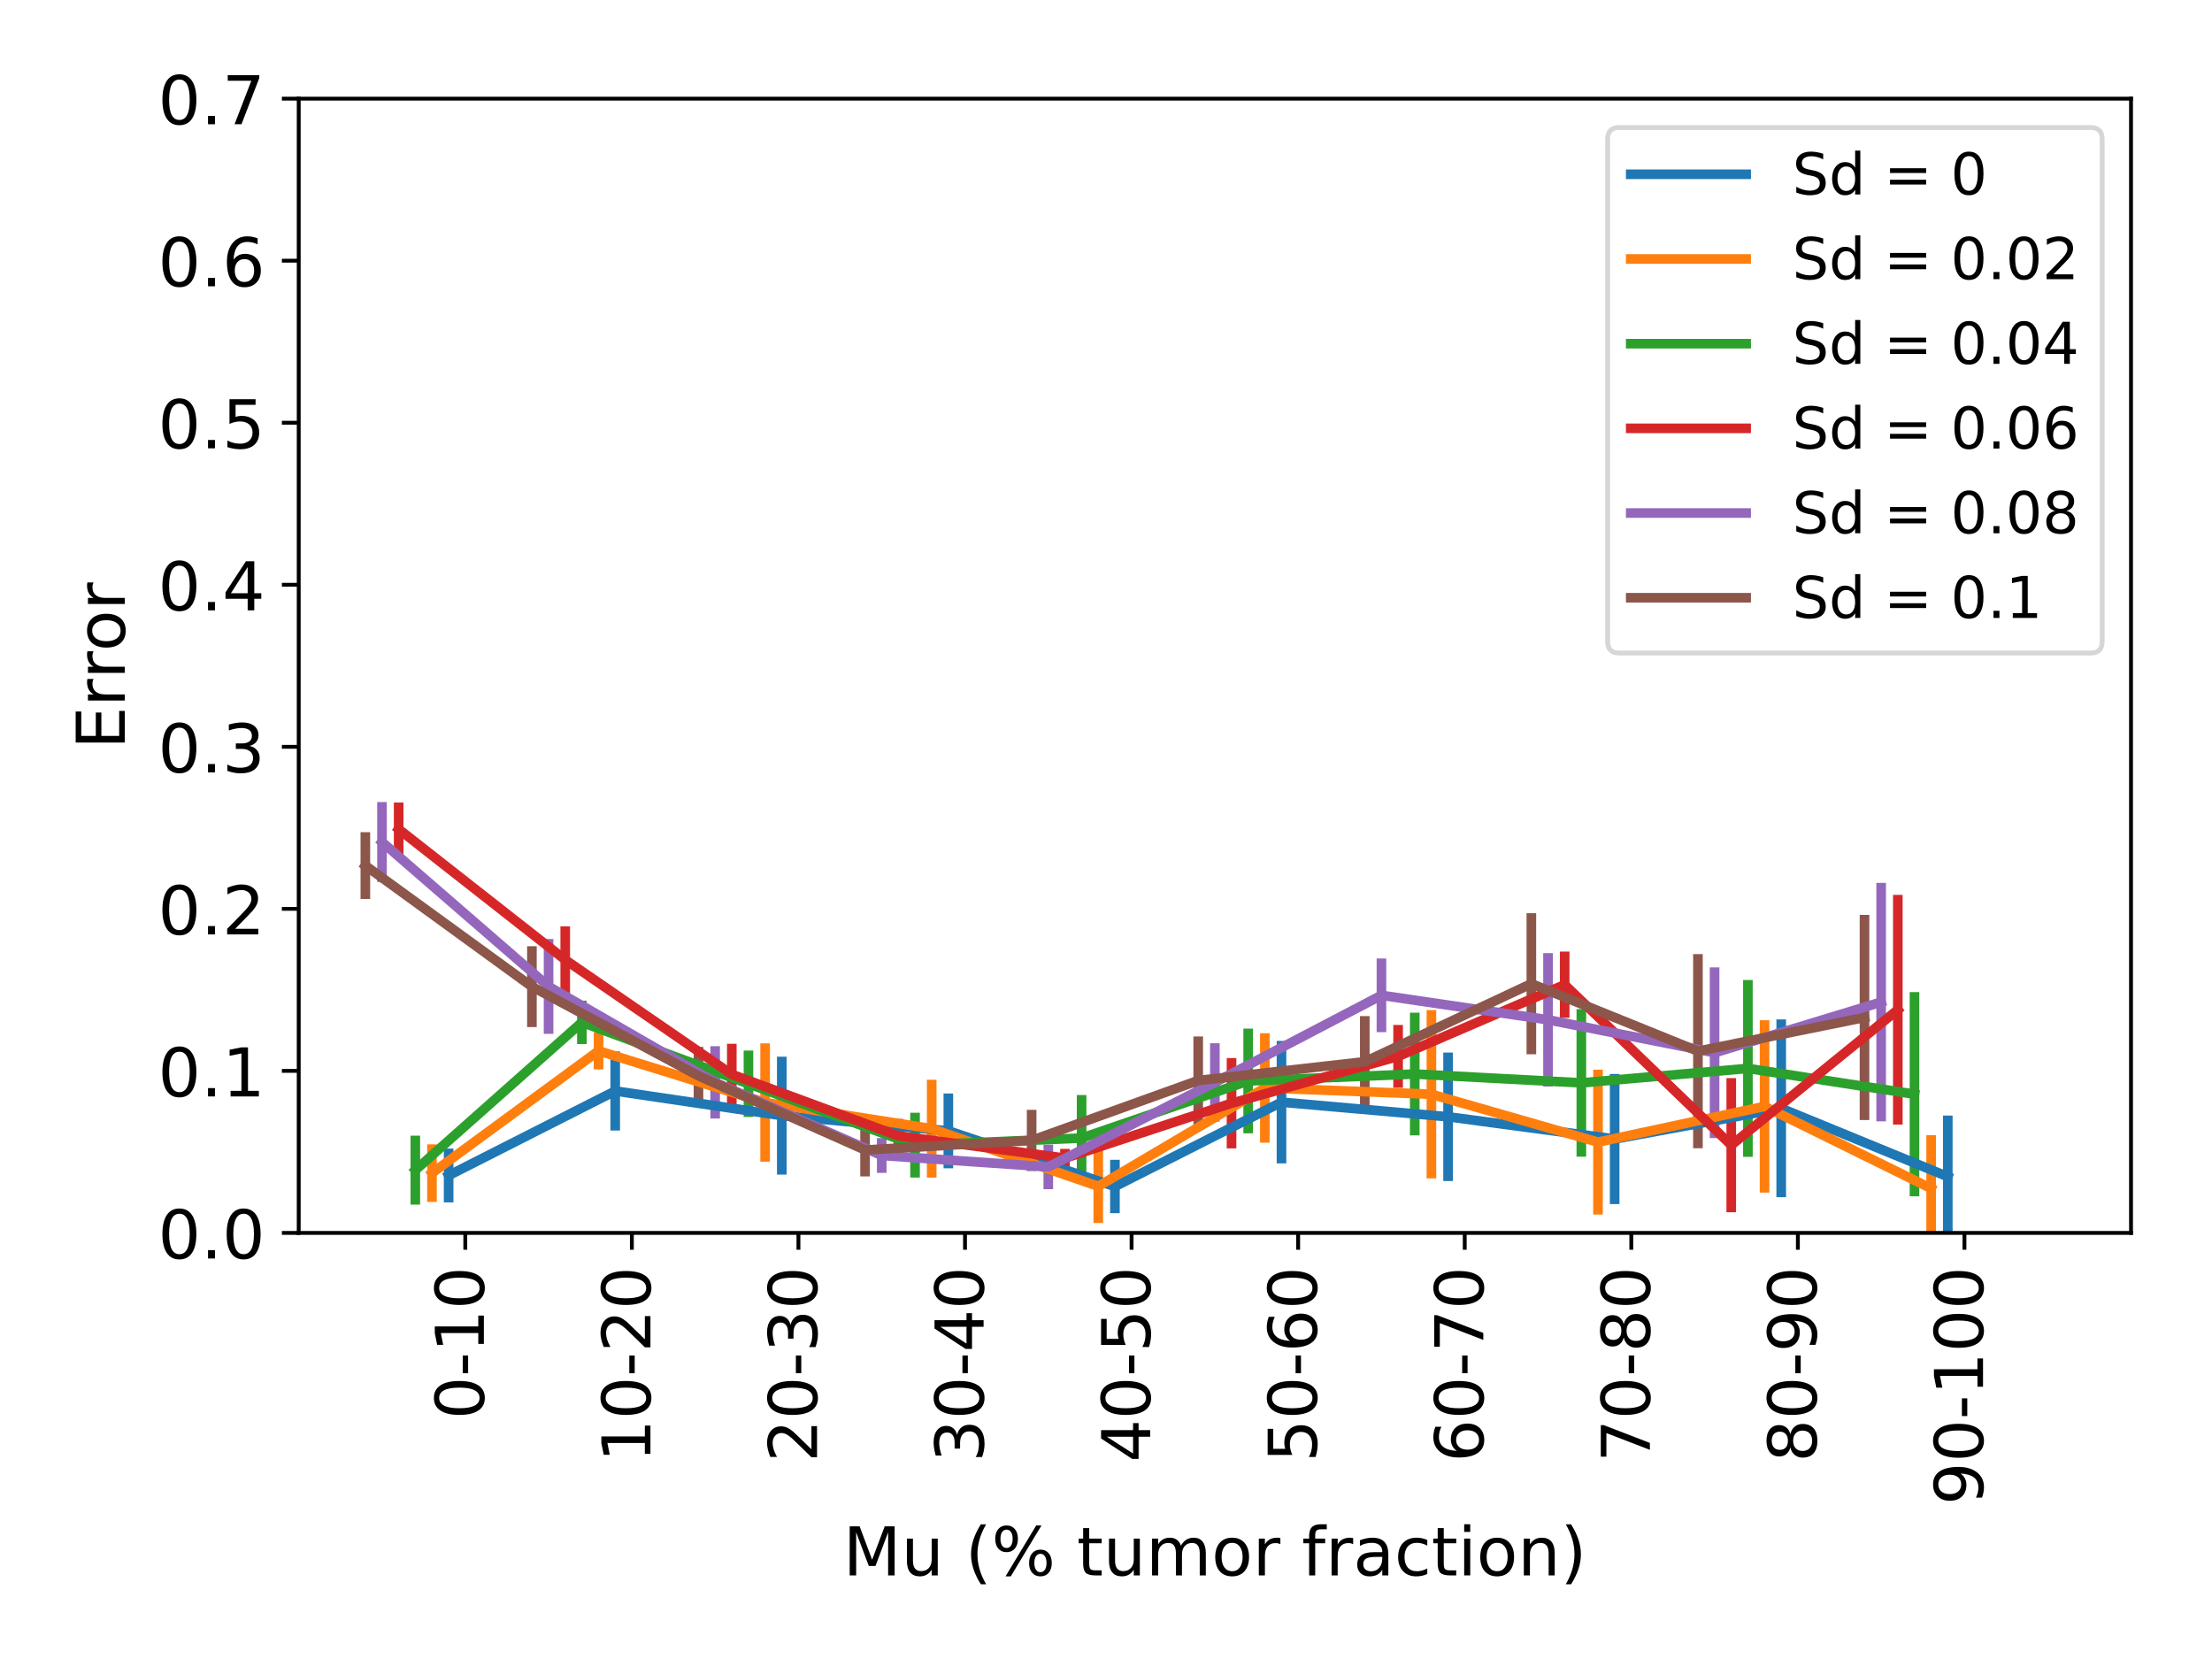 <?xml version="1.0" encoding="utf-8" standalone="no"?>
<!DOCTYPE svg PUBLIC "-//W3C//DTD SVG 1.1//EN"
  "http://www.w3.org/Graphics/SVG/1.1/DTD/svg11.dtd">
<!-- Created with matplotlib (http://matplotlib.org/) -->
<svg height="345pt" version="1.1" viewBox="0 0 460 345" width="460pt" xmlns="http://www.w3.org/2000/svg" xmlns:xlink="http://www.w3.org/1999/xlink">
 <defs>
  <style type="text/css">
*{stroke-linecap:butt;stroke-linejoin:round;}
  </style>
 </defs>
 <g id="figure_1">
  <g id="patch_1">
   <path d="M 0 345.6 
L 460.8 345.6 
L 460.8 0 
L 0 0 
z
" style="fill:#ffffff;"/>
  </g>
  <g id="axes_1">
   <g id="patch_2">
    <path d="M 62.12 256.39 
L 443.16 256.39 
L 443.16 20.52 
L 62.12 20.52 
z
" style="fill:#ffffff;"/>
   </g>
   <g id="matplotlib.axis_1">
    <g id="xtick_1">
     <g id="line2d_1">
      <defs>
       <path d="M 0 0 
L 0 3.5 
" id="m9b9c07e166" style="stroke:#000000;stroke-width:0.8;"/>
      </defs>
      <g>
       <use style="stroke:#000000;stroke-width:0.8;" x="96.76" xlink:href="#m9b9c07e166" y="256.39"/>
      </g>
     </g>
     <g id="text_1">
      <!-- 0-10 -->
      <defs>
       <path d="M 31.781 66.406 
Q 24.172 66.406 20.328 58.906 
Q 16.5 51.422 16.5 36.375 
Q 16.5 21.391 20.328 13.891 
Q 24.172 6.391 31.781 6.391 
Q 39.453 6.391 43.281 13.891 
Q 47.125 21.391 47.125 36.375 
Q 47.125 51.422 43.281 58.906 
Q 39.453 66.406 31.781 66.406 
z
M 31.781 74.219 
Q 44.047 74.219 50.516 64.516 
Q 56.984 54.828 56.984 36.375 
Q 56.984 17.969 50.516 8.266 
Q 44.047 -1.422 31.781 -1.422 
Q 19.531 -1.422 13.062 8.266 
Q 6.594 17.969 6.594 36.375 
Q 6.594 54.828 13.062 64.516 
Q 19.531 74.219 31.781 74.219 
z
" id="DejaVuSans-30"/>
       <path d="M 4.891 31.391 
L 31.203 31.391 
L 31.203 23.391 
L 4.891 23.391 
z
" id="DejaVuSans-2d"/>
       <path d="M 12.406 8.297 
L 28.516 8.297 
L 28.516 63.922 
L 10.984 60.406 
L 10.984 69.391 
L 28.422 72.906 
L 38.281 72.906 
L 38.281 8.297 
L 54.391 8.297 
L 54.391 0 
L 12.406 0 
z
" id="DejaVuSans-31"/>
      </defs>
      <g transform="translate(100.623 295.163)rotate(-90)scale(0.14 -0.14)">
       <use xlink:href="#DejaVuSans-30"/>
       <use x="63.623" xlink:href="#DejaVuSans-2d"/>
       <use x="99.707" xlink:href="#DejaVuSans-31"/>
       <use x="163.33" xlink:href="#DejaVuSans-30"/>
      </g>
     </g>
    </g>
    <g id="xtick_2">
     <g id="line2d_2">
      <g>
       <use style="stroke:#000000;stroke-width:0.8;" x="131.4" xlink:href="#m9b9c07e166" y="256.39"/>
      </g>
     </g>
     <g id="text_2">
      <!-- 10-20 -->
      <defs>
       <path d="M 19.188 8.297 
L 53.609 8.297 
L 53.609 0 
L 7.328 0 
L 7.328 8.297 
Q 12.938 14.109 22.625 23.891 
Q 32.328 33.688 34.812 36.531 
Q 39.547 41.844 41.422 45.531 
Q 43.312 49.219 43.312 52.781 
Q 43.312 58.594 39.234 62.25 
Q 35.156 65.922 28.609 65.922 
Q 23.969 65.922 18.812 64.312 
Q 13.672 62.703 7.812 59.422 
L 7.812 69.391 
Q 13.766 71.781 18.938 73 
Q 24.125 74.219 28.422 74.219 
Q 39.75 74.219 46.484 68.547 
Q 53.219 62.891 53.219 53.422 
Q 53.219 48.922 51.531 44.891 
Q 49.859 40.875 45.406 35.406 
Q 44.188 33.984 37.641 27.219 
Q 31.109 20.453 19.188 8.297 
z
" id="DejaVuSans-32"/>
      </defs>
      <g transform="translate(135.263 304.071)rotate(-90)scale(0.14 -0.14)">
       <use xlink:href="#DejaVuSans-31"/>
       <use x="63.623" xlink:href="#DejaVuSans-30"/>
       <use x="127.246" xlink:href="#DejaVuSans-2d"/>
       <use x="163.33" xlink:href="#DejaVuSans-32"/>
       <use x="226.953" xlink:href="#DejaVuSans-30"/>
      </g>
     </g>
    </g>
    <g id="xtick_3">
     <g id="line2d_3">
      <g>
       <use style="stroke:#000000;stroke-width:0.8;" x="166.04" xlink:href="#m9b9c07e166" y="256.39"/>
      </g>
     </g>
     <g id="text_3">
      <!-- 20-30 -->
      <defs>
       <path d="M 40.578 39.312 
Q 47.656 37.797 51.625 33 
Q 55.609 28.219 55.609 21.188 
Q 55.609 10.406 48.188 4.484 
Q 40.766 -1.422 27.094 -1.422 
Q 22.516 -1.422 17.656 -0.516 
Q 12.797 0.391 7.625 2.203 
L 7.625 11.719 
Q 11.719 9.328 16.594 8.109 
Q 21.484 6.891 26.812 6.891 
Q 36.078 6.891 40.938 10.547 
Q 45.797 14.203 45.797 21.188 
Q 45.797 27.641 41.281 31.266 
Q 36.766 34.906 28.719 34.906 
L 20.219 34.906 
L 20.219 43.016 
L 29.109 43.016 
Q 36.375 43.016 40.234 45.922 
Q 44.094 48.828 44.094 54.297 
Q 44.094 59.906 40.109 62.906 
Q 36.141 65.922 28.719 65.922 
Q 24.656 65.922 20.016 65.031 
Q 15.375 64.156 9.812 62.312 
L 9.812 71.094 
Q 15.438 72.656 20.344 73.438 
Q 25.25 74.219 29.594 74.219 
Q 40.828 74.219 47.359 69.109 
Q 53.906 64.016 53.906 55.328 
Q 53.906 49.266 50.438 45.094 
Q 46.969 40.922 40.578 39.312 
z
" id="DejaVuSans-33"/>
      </defs>
      <g transform="translate(169.903 304.071)rotate(-90)scale(0.14 -0.14)">
       <use xlink:href="#DejaVuSans-32"/>
       <use x="63.623" xlink:href="#DejaVuSans-30"/>
       <use x="127.246" xlink:href="#DejaVuSans-2d"/>
       <use x="163.33" xlink:href="#DejaVuSans-33"/>
       <use x="226.953" xlink:href="#DejaVuSans-30"/>
      </g>
     </g>
    </g>
    <g id="xtick_4">
     <g id="line2d_4">
      <g>
       <use style="stroke:#000000;stroke-width:0.8;" x="200.68" xlink:href="#m9b9c07e166" y="256.39"/>
      </g>
     </g>
     <g id="text_4">
      <!-- 30-40 -->
      <defs>
       <path d="M 37.797 64.312 
L 12.891 25.391 
L 37.797 25.391 
z
M 35.203 72.906 
L 47.609 72.906 
L 47.609 25.391 
L 58.016 25.391 
L 58.016 17.188 
L 47.609 17.188 
L 47.609 0 
L 37.797 0 
L 37.797 17.188 
L 4.891 17.188 
L 4.891 26.703 
z
" id="DejaVuSans-34"/>
      </defs>
      <g transform="translate(204.543 304.071)rotate(-90)scale(0.14 -0.14)">
       <use xlink:href="#DejaVuSans-33"/>
       <use x="63.623" xlink:href="#DejaVuSans-30"/>
       <use x="127.246" xlink:href="#DejaVuSans-2d"/>
       <use x="163.33" xlink:href="#DejaVuSans-34"/>
       <use x="226.953" xlink:href="#DejaVuSans-30"/>
      </g>
     </g>
    </g>
    <g id="xtick_5">
     <g id="line2d_5">
      <g>
       <use style="stroke:#000000;stroke-width:0.8;" x="235.32" xlink:href="#m9b9c07e166" y="256.39"/>
      </g>
     </g>
     <g id="text_5">
      <!-- 40-50 -->
      <defs>
       <path d="M 10.797 72.906 
L 49.516 72.906 
L 49.516 64.594 
L 19.828 64.594 
L 19.828 46.734 
Q 21.969 47.469 24.109 47.828 
Q 26.266 48.188 28.422 48.188 
Q 40.625 48.188 47.75 41.5 
Q 54.891 34.812 54.891 23.391 
Q 54.891 11.625 47.562 5.094 
Q 40.234 -1.422 26.906 -1.422 
Q 22.312 -1.422 17.547 -0.641 
Q 12.797 0.141 7.719 1.703 
L 7.719 11.625 
Q 12.109 9.234 16.797 8.062 
Q 21.484 6.891 26.703 6.891 
Q 35.156 6.891 40.078 11.328 
Q 45.016 15.766 45.016 23.391 
Q 45.016 31 40.078 35.438 
Q 35.156 39.891 26.703 39.891 
Q 22.75 39.891 18.812 39.016 
Q 14.891 38.141 10.797 36.281 
z
" id="DejaVuSans-35"/>
      </defs>
      <g transform="translate(239.183 304.071)rotate(-90)scale(0.14 -0.14)">
       <use xlink:href="#DejaVuSans-34"/>
       <use x="63.623" xlink:href="#DejaVuSans-30"/>
       <use x="127.246" xlink:href="#DejaVuSans-2d"/>
       <use x="163.33" xlink:href="#DejaVuSans-35"/>
       <use x="226.953" xlink:href="#DejaVuSans-30"/>
      </g>
     </g>
    </g>
    <g id="xtick_6">
     <g id="line2d_6">
      <g>
       <use style="stroke:#000000;stroke-width:0.8;" x="269.96" xlink:href="#m9b9c07e166" y="256.39"/>
      </g>
     </g>
     <g id="text_6">
      <!-- 50-60 -->
      <defs>
       <path d="M 33.016 40.375 
Q 26.375 40.375 22.484 35.828 
Q 18.609 31.297 18.609 23.391 
Q 18.609 15.531 22.484 10.953 
Q 26.375 6.391 33.016 6.391 
Q 39.656 6.391 43.531 10.953 
Q 47.406 15.531 47.406 23.391 
Q 47.406 31.297 43.531 35.828 
Q 39.656 40.375 33.016 40.375 
z
M 52.594 71.297 
L 52.594 62.312 
Q 48.875 64.062 45.094 64.984 
Q 41.312 65.922 37.594 65.922 
Q 27.828 65.922 22.672 59.328 
Q 17.531 52.734 16.797 39.406 
Q 19.672 43.656 24.016 45.922 
Q 28.375 48.188 33.594 48.188 
Q 44.578 48.188 50.953 41.516 
Q 57.328 34.859 57.328 23.391 
Q 57.328 12.156 50.688 5.359 
Q 44.047 -1.422 33.016 -1.422 
Q 20.359 -1.422 13.672 8.266 
Q 6.984 17.969 6.984 36.375 
Q 6.984 53.656 15.188 63.938 
Q 23.391 74.219 37.203 74.219 
Q 40.922 74.219 44.703 73.484 
Q 48.484 72.75 52.594 71.297 
z
" id="DejaVuSans-36"/>
      </defs>
      <g transform="translate(273.823 304.071)rotate(-90)scale(0.14 -0.14)">
       <use xlink:href="#DejaVuSans-35"/>
       <use x="63.623" xlink:href="#DejaVuSans-30"/>
       <use x="127.246" xlink:href="#DejaVuSans-2d"/>
       <use x="163.33" xlink:href="#DejaVuSans-36"/>
       <use x="226.953" xlink:href="#DejaVuSans-30"/>
      </g>
     </g>
    </g>
    <g id="xtick_7">
     <g id="line2d_7">
      <g>
       <use style="stroke:#000000;stroke-width:0.8;" x="304.6" xlink:href="#m9b9c07e166" y="256.39"/>
      </g>
     </g>
     <g id="text_7">
      <!-- 60-70 -->
      <defs>
       <path d="M 8.203 72.906 
L 55.078 72.906 
L 55.078 68.703 
L 28.609 0 
L 18.312 0 
L 43.219 64.594 
L 8.203 64.594 
z
" id="DejaVuSans-37"/>
      </defs>
      <g transform="translate(308.463 304.071)rotate(-90)scale(0.14 -0.14)">
       <use xlink:href="#DejaVuSans-36"/>
       <use x="63.623" xlink:href="#DejaVuSans-30"/>
       <use x="127.246" xlink:href="#DejaVuSans-2d"/>
       <use x="163.33" xlink:href="#DejaVuSans-37"/>
       <use x="226.953" xlink:href="#DejaVuSans-30"/>
      </g>
     </g>
    </g>
    <g id="xtick_8">
     <g id="line2d_8">
      <g>
       <use style="stroke:#000000;stroke-width:0.8;" x="339.24" xlink:href="#m9b9c07e166" y="256.39"/>
      </g>
     </g>
     <g id="text_8">
      <!-- 70-80 -->
      <defs>
       <path d="M 31.781 34.625 
Q 24.75 34.625 20.719 30.859 
Q 16.703 27.094 16.703 20.516 
Q 16.703 13.922 20.719 10.156 
Q 24.75 6.391 31.781 6.391 
Q 38.812 6.391 42.859 10.172 
Q 46.922 13.969 46.922 20.516 
Q 46.922 27.094 42.891 30.859 
Q 38.875 34.625 31.781 34.625 
z
M 21.922 38.812 
Q 15.578 40.375 12.031 44.719 
Q 8.5 49.078 8.5 55.328 
Q 8.5 64.062 14.719 69.141 
Q 20.953 74.219 31.781 74.219 
Q 42.672 74.219 48.875 69.141 
Q 55.078 64.062 55.078 55.328 
Q 55.078 49.078 51.531 44.719 
Q 48 40.375 41.703 38.812 
Q 48.828 37.156 52.797 32.312 
Q 56.781 27.484 56.781 20.516 
Q 56.781 9.906 50.312 4.234 
Q 43.844 -1.422 31.781 -1.422 
Q 19.734 -1.422 13.25 4.234 
Q 6.781 9.906 6.781 20.516 
Q 6.781 27.484 10.781 32.312 
Q 14.797 37.156 21.922 38.812 
z
M 18.312 54.391 
Q 18.312 48.734 21.844 45.562 
Q 25.391 42.391 31.781 42.391 
Q 38.141 42.391 41.719 45.562 
Q 45.312 48.734 45.312 54.391 
Q 45.312 60.062 41.719 63.234 
Q 38.141 66.406 31.781 66.406 
Q 25.391 66.406 21.844 63.234 
Q 18.312 60.062 18.312 54.391 
z
" id="DejaVuSans-38"/>
      </defs>
      <g transform="translate(343.103 304.071)rotate(-90)scale(0.14 -0.14)">
       <use xlink:href="#DejaVuSans-37"/>
       <use x="63.623" xlink:href="#DejaVuSans-30"/>
       <use x="127.246" xlink:href="#DejaVuSans-2d"/>
       <use x="163.33" xlink:href="#DejaVuSans-38"/>
       <use x="226.953" xlink:href="#DejaVuSans-30"/>
      </g>
     </g>
    </g>
    <g id="xtick_9">
     <g id="line2d_9">
      <g>
       <use style="stroke:#000000;stroke-width:0.8;" x="373.88" xlink:href="#m9b9c07e166" y="256.39"/>
      </g>
     </g>
     <g id="text_9">
      <!-- 80-90 -->
      <defs>
       <path d="M 10.984 1.516 
L 10.984 10.5 
Q 14.703 8.734 18.5 7.812 
Q 22.312 6.891 25.984 6.891 
Q 35.75 6.891 40.891 13.453 
Q 46.047 20.016 46.781 33.406 
Q 43.953 29.203 39.594 26.953 
Q 35.25 24.703 29.984 24.703 
Q 19.047 24.703 12.672 31.312 
Q 6.297 37.938 6.297 49.422 
Q 6.297 60.641 12.938 67.422 
Q 19.578 74.219 30.609 74.219 
Q 43.266 74.219 49.922 64.516 
Q 56.594 54.828 56.594 36.375 
Q 56.594 19.141 48.406 8.859 
Q 40.234 -1.422 26.422 -1.422 
Q 22.703 -1.422 18.891 -0.688 
Q 15.094 0.047 10.984 1.516 
z
M 30.609 32.422 
Q 37.25 32.422 41.125 36.953 
Q 45.016 41.5 45.016 49.422 
Q 45.016 57.281 41.125 61.844 
Q 37.25 66.406 30.609 66.406 
Q 23.969 66.406 20.094 61.844 
Q 16.219 57.281 16.219 49.422 
Q 16.219 41.5 20.094 36.953 
Q 23.969 32.422 30.609 32.422 
z
" id="DejaVuSans-39"/>
      </defs>
      <g transform="translate(377.743 304.071)rotate(-90)scale(0.14 -0.14)">
       <use xlink:href="#DejaVuSans-38"/>
       <use x="63.623" xlink:href="#DejaVuSans-30"/>
       <use x="127.246" xlink:href="#DejaVuSans-2d"/>
       <use x="163.33" xlink:href="#DejaVuSans-39"/>
       <use x="226.953" xlink:href="#DejaVuSans-30"/>
      </g>
     </g>
    </g>
    <g id="xtick_10">
     <g id="line2d_10">
      <g>
       <use style="stroke:#000000;stroke-width:0.8;" x="408.52" xlink:href="#m9b9c07e166" y="256.39"/>
      </g>
     </g>
     <g id="text_10">
      <!-- 90-100 -->
      <g transform="translate(412.383 312.978)rotate(-90)scale(0.14 -0.14)">
       <use xlink:href="#DejaVuSans-39"/>
       <use x="63.623" xlink:href="#DejaVuSans-30"/>
       <use x="127.246" xlink:href="#DejaVuSans-2d"/>
       <use x="163.33" xlink:href="#DejaVuSans-31"/>
       <use x="226.953" xlink:href="#DejaVuSans-30"/>
       <use x="290.576" xlink:href="#DejaVuSans-30"/>
      </g>
     </g>
    </g>
    <g id="text_11">
     <!-- Mu (% tumor fraction) -->
     <defs>
      <path d="M 9.812 72.906 
L 24.516 72.906 
L 43.109 23.297 
L 61.812 72.906 
L 76.516 72.906 
L 76.516 0 
L 66.891 0 
L 66.891 64.016 
L 48.094 14.016 
L 38.188 14.016 
L 19.391 64.016 
L 19.391 0 
L 9.812 0 
z
" id="DejaVuSans-4d"/>
      <path d="M 8.5 21.578 
L 8.5 54.688 
L 17.484 54.688 
L 17.484 21.922 
Q 17.484 14.156 20.5 10.266 
Q 23.531 6.391 29.594 6.391 
Q 36.859 6.391 41.078 11.031 
Q 45.312 15.672 45.312 23.688 
L 45.312 54.688 
L 54.297 54.688 
L 54.297 0 
L 45.312 0 
L 45.312 8.406 
Q 42.047 3.422 37.719 1 
Q 33.406 -1.422 27.688 -1.422 
Q 18.266 -1.422 13.375 4.438 
Q 8.5 10.297 8.5 21.578 
z
M 31.109 56 
z
" id="DejaVuSans-75"/>
      <path id="DejaVuSans-20"/>
      <path d="M 31 75.875 
Q 24.469 64.656 21.281 53.656 
Q 18.109 42.672 18.109 31.391 
Q 18.109 20.125 21.312 9.062 
Q 24.516 -2 31 -13.188 
L 23.188 -13.188 
Q 15.875 -1.703 12.234 9.375 
Q 8.594 20.453 8.594 31.391 
Q 8.594 42.281 12.203 53.312 
Q 15.828 64.359 23.188 75.875 
z
" id="DejaVuSans-28"/>
      <path d="M 72.703 32.078 
Q 68.453 32.078 66.031 28.469 
Q 63.625 24.859 63.625 18.406 
Q 63.625 12.062 66.031 8.422 
Q 68.453 4.781 72.703 4.781 
Q 76.859 4.781 79.266 8.422 
Q 81.688 12.062 81.688 18.406 
Q 81.688 24.812 79.266 28.438 
Q 76.859 32.078 72.703 32.078 
z
M 72.703 38.281 
Q 80.422 38.281 84.953 32.906 
Q 89.5 27.547 89.5 18.406 
Q 89.5 9.281 84.938 3.922 
Q 80.375 -1.422 72.703 -1.422 
Q 64.891 -1.422 60.344 3.922 
Q 55.812 9.281 55.812 18.406 
Q 55.812 27.594 60.375 32.938 
Q 64.938 38.281 72.703 38.281 
z
M 22.312 68.016 
Q 18.109 68.016 15.688 64.375 
Q 13.281 60.75 13.281 54.391 
Q 13.281 47.953 15.672 44.328 
Q 18.062 40.719 22.312 40.719 
Q 26.562 40.719 28.969 44.328 
Q 31.391 47.953 31.391 54.391 
Q 31.391 60.688 28.953 64.344 
Q 26.516 68.016 22.312 68.016 
z
M 66.406 74.219 
L 74.219 74.219 
L 28.609 -1.422 
L 20.797 -1.422 
z
M 22.312 74.219 
Q 30.031 74.219 34.609 68.875 
Q 39.203 63.531 39.203 54.391 
Q 39.203 45.172 34.641 39.844 
Q 30.078 34.516 22.312 34.516 
Q 14.547 34.516 10.031 39.859 
Q 5.516 45.219 5.516 54.391 
Q 5.516 63.484 10.047 68.844 
Q 14.594 74.219 22.312 74.219 
z
" id="DejaVuSans-25"/>
      <path d="M 18.312 70.219 
L 18.312 54.688 
L 36.812 54.688 
L 36.812 47.703 
L 18.312 47.703 
L 18.312 18.016 
Q 18.312 11.328 20.141 9.422 
Q 21.969 7.516 27.594 7.516 
L 36.812 7.516 
L 36.812 0 
L 27.594 0 
Q 17.188 0 13.234 3.875 
Q 9.281 7.766 9.281 18.016 
L 9.281 47.703 
L 2.688 47.703 
L 2.688 54.688 
L 9.281 54.688 
L 9.281 70.219 
z
" id="DejaVuSans-74"/>
      <path d="M 52 44.188 
Q 55.375 50.25 60.062 53.125 
Q 64.75 56 71.094 56 
Q 79.641 56 84.281 50.016 
Q 88.922 44.047 88.922 33.016 
L 88.922 0 
L 79.891 0 
L 79.891 32.719 
Q 79.891 40.578 77.094 44.375 
Q 74.312 48.188 68.609 48.188 
Q 61.625 48.188 57.562 43.547 
Q 53.516 38.922 53.516 30.906 
L 53.516 0 
L 44.484 0 
L 44.484 32.719 
Q 44.484 40.625 41.703 44.406 
Q 38.922 48.188 33.109 48.188 
Q 26.219 48.188 22.156 43.531 
Q 18.109 38.875 18.109 30.906 
L 18.109 0 
L 9.078 0 
L 9.078 54.688 
L 18.109 54.688 
L 18.109 46.188 
Q 21.188 51.219 25.484 53.609 
Q 29.781 56 35.688 56 
Q 41.656 56 45.828 52.969 
Q 50 49.953 52 44.188 
z
" id="DejaVuSans-6d"/>
      <path d="M 30.609 48.391 
Q 23.391 48.391 19.188 42.75 
Q 14.984 37.109 14.984 27.297 
Q 14.984 17.484 19.156 11.844 
Q 23.344 6.203 30.609 6.203 
Q 37.797 6.203 41.984 11.859 
Q 46.188 17.531 46.188 27.297 
Q 46.188 37.016 41.984 42.703 
Q 37.797 48.391 30.609 48.391 
z
M 30.609 56 
Q 42.328 56 49.016 48.375 
Q 55.719 40.766 55.719 27.297 
Q 55.719 13.875 49.016 6.219 
Q 42.328 -1.422 30.609 -1.422 
Q 18.844 -1.422 12.172 6.219 
Q 5.516 13.875 5.516 27.297 
Q 5.516 40.766 12.172 48.375 
Q 18.844 56 30.609 56 
z
" id="DejaVuSans-6f"/>
      <path d="M 41.109 46.297 
Q 39.594 47.172 37.812 47.578 
Q 36.031 48 33.891 48 
Q 26.266 48 22.188 43.047 
Q 18.109 38.094 18.109 28.812 
L 18.109 0 
L 9.078 0 
L 9.078 54.688 
L 18.109 54.688 
L 18.109 46.188 
Q 20.953 51.172 25.484 53.578 
Q 30.031 56 36.531 56 
Q 37.453 56 38.578 55.875 
Q 39.703 55.766 41.062 55.516 
z
" id="DejaVuSans-72"/>
      <path d="M 37.109 75.984 
L 37.109 68.5 
L 28.516 68.5 
Q 23.688 68.5 21.797 66.547 
Q 19.922 64.594 19.922 59.516 
L 19.922 54.688 
L 34.719 54.688 
L 34.719 47.703 
L 19.922 47.703 
L 19.922 0 
L 10.891 0 
L 10.891 47.703 
L 2.297 47.703 
L 2.297 54.688 
L 10.891 54.688 
L 10.891 58.5 
Q 10.891 67.625 15.141 71.797 
Q 19.391 75.984 28.609 75.984 
z
" id="DejaVuSans-66"/>
      <path d="M 34.281 27.484 
Q 23.391 27.484 19.188 25 
Q 14.984 22.516 14.984 16.5 
Q 14.984 11.719 18.141 8.906 
Q 21.297 6.109 26.703 6.109 
Q 34.188 6.109 38.703 11.406 
Q 43.219 16.703 43.219 25.484 
L 43.219 27.484 
z
M 52.203 31.203 
L 52.203 0 
L 43.219 0 
L 43.219 8.297 
Q 40.141 3.328 35.547 0.953 
Q 30.953 -1.422 24.312 -1.422 
Q 15.922 -1.422 10.953 3.297 
Q 6 8.016 6 15.922 
Q 6 25.141 12.172 29.828 
Q 18.359 34.516 30.609 34.516 
L 43.219 34.516 
L 43.219 35.406 
Q 43.219 41.609 39.141 45 
Q 35.062 48.391 27.688 48.391 
Q 23 48.391 18.547 47.266 
Q 14.109 46.141 10.016 43.891 
L 10.016 52.203 
Q 14.938 54.109 19.578 55.047 
Q 24.219 56 28.609 56 
Q 40.484 56 46.344 49.844 
Q 52.203 43.703 52.203 31.203 
z
" id="DejaVuSans-61"/>
      <path d="M 48.781 52.594 
L 48.781 44.188 
Q 44.969 46.297 41.141 47.344 
Q 37.312 48.391 33.406 48.391 
Q 24.656 48.391 19.812 42.844 
Q 14.984 37.312 14.984 27.297 
Q 14.984 17.281 19.812 11.734 
Q 24.656 6.203 33.406 6.203 
Q 37.312 6.203 41.141 7.25 
Q 44.969 8.297 48.781 10.406 
L 48.781 2.094 
Q 45.016 0.344 40.984 -0.531 
Q 36.969 -1.422 32.422 -1.422 
Q 20.062 -1.422 12.781 6.344 
Q 5.516 14.109 5.516 27.297 
Q 5.516 40.672 12.859 48.328 
Q 20.219 56 33.016 56 
Q 37.156 56 41.109 55.141 
Q 45.062 54.297 48.781 52.594 
z
" id="DejaVuSans-63"/>
      <path d="M 9.422 54.688 
L 18.406 54.688 
L 18.406 0 
L 9.422 0 
z
M 9.422 75.984 
L 18.406 75.984 
L 18.406 64.594 
L 9.422 64.594 
z
" id="DejaVuSans-69"/>
      <path d="M 54.891 33.016 
L 54.891 0 
L 45.906 0 
L 45.906 32.719 
Q 45.906 40.484 42.875 44.328 
Q 39.844 48.188 33.797 48.188 
Q 26.516 48.188 22.312 43.547 
Q 18.109 38.922 18.109 30.906 
L 18.109 0 
L 9.078 0 
L 9.078 54.688 
L 18.109 54.688 
L 18.109 46.188 
Q 21.344 51.125 25.703 53.562 
Q 30.078 56 35.797 56 
Q 45.219 56 50.047 50.172 
Q 54.891 44.344 54.891 33.016 
z
" id="DejaVuSans-6e"/>
      <path d="M 8.016 75.875 
L 15.828 75.875 
Q 23.141 64.359 26.781 53.312 
Q 30.422 42.281 30.422 31.391 
Q 30.422 20.453 26.781 9.375 
Q 23.141 -1.703 15.828 -13.188 
L 8.016 -13.188 
Q 14.5 -2 17.703 9.062 
Q 20.906 20.125 20.906 31.391 
Q 20.906 42.672 17.703 53.656 
Q 14.5 64.656 8.016 75.875 
z
" id="DejaVuSans-29"/>
     </defs>
     <g transform="translate(175.328 327.616)scale(0.14 -0.14)">
      <use xlink:href="#DejaVuSans-4d"/>
      <use x="86.279" xlink:href="#DejaVuSans-75"/>
      <use x="149.658" xlink:href="#DejaVuSans-20"/>
      <use x="181.445" xlink:href="#DejaVuSans-28"/>
      <use x="220.459" xlink:href="#DejaVuSans-25"/>
      <use x="315.479" xlink:href="#DejaVuSans-20"/>
      <use x="347.266" xlink:href="#DejaVuSans-74"/>
      <use x="386.475" xlink:href="#DejaVuSans-75"/>
      <use x="449.854" xlink:href="#DejaVuSans-6d"/>
      <use x="547.266" xlink:href="#DejaVuSans-6f"/>
      <use x="608.447" xlink:href="#DejaVuSans-72"/>
      <use x="649.561" xlink:href="#DejaVuSans-20"/>
      <use x="681.348" xlink:href="#DejaVuSans-66"/>
      <use x="716.553" xlink:href="#DejaVuSans-72"/>
      <use x="757.666" xlink:href="#DejaVuSans-61"/>
      <use x="818.945" xlink:href="#DejaVuSans-63"/>
      <use x="873.926" xlink:href="#DejaVuSans-74"/>
      <use x="913.135" xlink:href="#DejaVuSans-69"/>
      <use x="940.918" xlink:href="#DejaVuSans-6f"/>
      <use x="1002.1" xlink:href="#DejaVuSans-6e"/>
      <use x="1065.479" xlink:href="#DejaVuSans-29"/>
     </g>
    </g>
   </g>
   <g id="matplotlib.axis_2">
    <g id="ytick_1">
     <g id="line2d_11">
      <defs>
       <path d="M 0 0 
L -3.5 0 
" id="meba3bb2cac" style="stroke:#000000;stroke-width:0.8;"/>
      </defs>
      <g>
       <use style="stroke:#000000;stroke-width:0.8;" x="62.12" xlink:href="#meba3bb2cac" y="256.39"/>
      </g>
     </g>
     <g id="text_12">
      <!-- 0.0 -->
      <defs>
       <path d="M 10.688 12.406 
L 21 12.406 
L 21 0 
L 10.688 0 
z
" id="DejaVuSans-2e"/>
      </defs>
      <g transform="translate(32.856 261.709)scale(0.14 -0.14)">
       <use xlink:href="#DejaVuSans-30"/>
       <use x="63.623" xlink:href="#DejaVuSans-2e"/>
       <use x="95.41" xlink:href="#DejaVuSans-30"/>
      </g>
     </g>
    </g>
    <g id="ytick_2">
     <g id="line2d_12">
      <g>
       <use style="stroke:#000000;stroke-width:0.8;" x="62.12" xlink:href="#meba3bb2cac" y="222.694"/>
      </g>
     </g>
     <g id="text_13">
      <!-- 0.1 -->
      <g transform="translate(32.856 228.013)scale(0.14 -0.14)">
       <use xlink:href="#DejaVuSans-30"/>
       <use x="63.623" xlink:href="#DejaVuSans-2e"/>
       <use x="95.41" xlink:href="#DejaVuSans-31"/>
      </g>
     </g>
    </g>
    <g id="ytick_3">
     <g id="line2d_13">
      <g>
       <use style="stroke:#000000;stroke-width:0.8;" x="62.12" xlink:href="#meba3bb2cac" y="188.999"/>
      </g>
     </g>
     <g id="text_14">
      <!-- 0.2 -->
      <g transform="translate(32.856 194.317)scale(0.14 -0.14)">
       <use xlink:href="#DejaVuSans-30"/>
       <use x="63.623" xlink:href="#DejaVuSans-2e"/>
       <use x="95.41" xlink:href="#DejaVuSans-32"/>
      </g>
     </g>
    </g>
    <g id="ytick_4">
     <g id="line2d_14">
      <g>
       <use style="stroke:#000000;stroke-width:0.8;" x="62.12" xlink:href="#meba3bb2cac" y="155.303"/>
      </g>
     </g>
     <g id="text_15">
      <!-- 0.3 -->
      <g transform="translate(32.856 160.622)scale(0.14 -0.14)">
       <use xlink:href="#DejaVuSans-30"/>
       <use x="63.623" xlink:href="#DejaVuSans-2e"/>
       <use x="95.41" xlink:href="#DejaVuSans-33"/>
      </g>
     </g>
    </g>
    <g id="ytick_5">
     <g id="line2d_15">
      <g>
       <use style="stroke:#000000;stroke-width:0.8;" x="62.12" xlink:href="#meba3bb2cac" y="121.607"/>
      </g>
     </g>
     <g id="text_16">
      <!-- 0.4 -->
      <g transform="translate(32.856 126.926)scale(0.14 -0.14)">
       <use xlink:href="#DejaVuSans-30"/>
       <use x="63.623" xlink:href="#DejaVuSans-2e"/>
       <use x="95.41" xlink:href="#DejaVuSans-34"/>
      </g>
     </g>
    </g>
    <g id="ytick_6">
     <g id="line2d_16">
      <g>
       <use style="stroke:#000000;stroke-width:0.8;" x="62.12" xlink:href="#meba3bb2cac" y="87.911"/>
      </g>
     </g>
     <g id="text_17">
      <!-- 0.5 -->
      <g transform="translate(32.856 93.23)scale(0.14 -0.14)">
       <use xlink:href="#DejaVuSans-30"/>
       <use x="63.623" xlink:href="#DejaVuSans-2e"/>
       <use x="95.41" xlink:href="#DejaVuSans-35"/>
      </g>
     </g>
    </g>
    <g id="ytick_7">
     <g id="line2d_17">
      <g>
       <use style="stroke:#000000;stroke-width:0.8;" x="62.12" xlink:href="#meba3bb2cac" y="54.216"/>
      </g>
     </g>
     <g id="text_18">
      <!-- 0.6 -->
      <g transform="translate(32.856 59.535)scale(0.14 -0.14)">
       <use xlink:href="#DejaVuSans-30"/>
       <use x="63.623" xlink:href="#DejaVuSans-2e"/>
       <use x="95.41" xlink:href="#DejaVuSans-36"/>
      </g>
     </g>
    </g>
    <g id="ytick_8">
     <g id="line2d_18">
      <g>
       <use style="stroke:#000000;stroke-width:0.8;" x="62.12" xlink:href="#meba3bb2cac" y="20.52"/>
      </g>
     </g>
     <g id="text_19">
      <!-- 0.7 -->
      <g transform="translate(32.856 25.839)scale(0.14 -0.14)">
       <use xlink:href="#DejaVuSans-30"/>
       <use x="63.623" xlink:href="#DejaVuSans-2e"/>
       <use x="95.41" xlink:href="#DejaVuSans-37"/>
      </g>
     </g>
    </g>
    <g id="text_20">
     <!-- Error -->
     <defs>
      <path d="M 9.812 72.906 
L 55.906 72.906 
L 55.906 64.594 
L 19.672 64.594 
L 19.672 43.016 
L 54.391 43.016 
L 54.391 34.719 
L 19.672 34.719 
L 19.672 8.297 
L 56.781 8.297 
L 56.781 0 
L 9.812 0 
z
" id="DejaVuSans-45"/>
     </defs>
     <g transform="translate(25.944 155.791)rotate(-90)scale(0.14 -0.14)">
      <use xlink:href="#DejaVuSans-45"/>
      <use x="63.184" xlink:href="#DejaVuSans-72"/>
      <use x="104.281" xlink:href="#DejaVuSans-72"/>
      <use x="145.363" xlink:href="#DejaVuSans-6f"/>
      <use x="206.545" xlink:href="#DejaVuSans-72"/>
     </g>
    </g>
   </g>
   <g id="LineCollection_1">
    <path clip-path="url(#p582d15a727)" d="M 93.296 250.041 
L 93.296 238.857 
" style="fill:none;stroke:#1f77b4;stroke-width:2;"/>
    <path clip-path="url(#p582d15a727)" d="M 127.936 235.108 
L 127.936 218.648 
" style="fill:none;stroke:#1f77b4;stroke-width:2;"/>
    <path clip-path="url(#p582d15a727)" d="M 162.576 244.26 
L 162.576 219.739 
" style="fill:none;stroke:#1f77b4;stroke-width:2;"/>
    <path clip-path="url(#p582d15a727)" d="M 197.216 242.952 
L 197.216 227.4 
" style="fill:none;stroke:#1f77b4;stroke-width:2;"/>
    <path clip-path="url(#p582d15a727)" d="M 231.856 252.286 
L 231.856 241.191 
" style="fill:none;stroke:#1f77b4;stroke-width:2;"/>
    <path clip-path="url(#p582d15a727)" d="M 266.496 241.94 
L 266.496 216.468 
" style="fill:none;stroke:#1f77b4;stroke-width:2;"/>
    <path clip-path="url(#p582d15a727)" d="M 301.136 245.603 
L 301.136 218.883 
" style="fill:none;stroke:#1f77b4;stroke-width:2;"/>
    <path clip-path="url(#p582d15a727)" d="M 335.776 250.402 
L 335.776 223.335 
" style="fill:none;stroke:#1f77b4;stroke-width:2;"/>
    <path clip-path="url(#p582d15a727)" d="M 370.416 248.97 
L 370.416 211.995 
" style="fill:none;stroke:#1f77b4;stroke-width:2;"/>
    <path clip-path="url(#p582d15a727)" d="M 405.056 257.415 
L 405.056 231.985 
" style="fill:none;stroke:#1f77b4;stroke-width:2;"/>
   </g>
   <g id="LineCollection_2">
    <path clip-path="url(#p582d15a727)" d="M 89.832 249.941 
L 89.832 237.967 
" style="fill:none;stroke:#ff7f0e;stroke-width:2;"/>
    <path clip-path="url(#p582d15a727)" d="M 124.472 222.396 
L 124.472 214.673 
" style="fill:none;stroke:#ff7f0e;stroke-width:2;"/>
    <path clip-path="url(#p582d15a727)" d="M 159.112 241.582 
L 159.112 216.97 
" style="fill:none;stroke:#ff7f0e;stroke-width:2;"/>
    <path clip-path="url(#p582d15a727)" d="M 193.752 244.896 
L 193.752 224.546 
" style="fill:none;stroke:#ff7f0e;stroke-width:2;"/>
    <path clip-path="url(#p582d15a727)" d="M 228.392 254.328 
L 228.392 239.064 
" style="fill:none;stroke:#ff7f0e;stroke-width:2;"/>
    <path clip-path="url(#p582d15a727)" d="M 263.032 237.625 
L 263.032 214.86 
" style="fill:none;stroke:#ff7f0e;stroke-width:2;"/>
    <path clip-path="url(#p582d15a727)" d="M 297.672 245.057 
L 297.672 210.056 
" style="fill:none;stroke:#ff7f0e;stroke-width:2;"/>
    <path clip-path="url(#p582d15a727)" d="M 332.312 252.575 
L 332.312 222.443 
" style="fill:none;stroke:#ff7f0e;stroke-width:2;"/>
    <path clip-path="url(#p582d15a727)" d="M 366.952 248.011 
L 366.952 212.161 
" style="fill:none;stroke:#ff7f0e;stroke-width:2;"/>
    <path clip-path="url(#p582d15a727)" d="M 401.592 258.227 
L 401.592 236.074 
" style="fill:none;stroke:#ff7f0e;stroke-width:2;"/>
   </g>
   <g id="LineCollection_3">
    <path clip-path="url(#p582d15a727)" d="M 86.368 250.515 
L 86.368 236.172 
" style="fill:none;stroke:#2ca02c;stroke-width:2;"/>
    <path clip-path="url(#p582d15a727)" d="M 121.008 217.114 
L 121.008 208.089 
" style="fill:none;stroke:#2ca02c;stroke-width:2;"/>
    <path clip-path="url(#p582d15a727)" d="M 155.648 232.283 
L 155.648 218.475 
" style="fill:none;stroke:#2ca02c;stroke-width:2;"/>
    <path clip-path="url(#p582d15a727)" d="M 190.288 244.883 
L 190.288 231.402 
" style="fill:none;stroke:#2ca02c;stroke-width:2;"/>
    <path clip-path="url(#p582d15a727)" d="M 224.928 245.618 
L 224.928 227.724 
" style="fill:none;stroke:#2ca02c;stroke-width:2;"/>
    <path clip-path="url(#p582d15a727)" d="M 259.568 235.682 
L 259.568 213.905 
" style="fill:none;stroke:#2ca02c;stroke-width:2;"/>
    <path clip-path="url(#p582d15a727)" d="M 294.208 236.109 
L 294.208 210.591 
" style="fill:none;stroke:#2ca02c;stroke-width:2;"/>
    <path clip-path="url(#p582d15a727)" d="M 328.848 240.535 
L 328.848 209.844 
" style="fill:none;stroke:#2ca02c;stroke-width:2;"/>
    <path clip-path="url(#p582d15a727)" d="M 363.488 240.568 
L 363.488 203.8 
" style="fill:none;stroke:#2ca02c;stroke-width:2;"/>
    <path clip-path="url(#p582d15a727)" d="M 398.128 248.775 
L 398.128 206.313 
" style="fill:none;stroke:#2ca02c;stroke-width:2;"/>
   </g>
   <g id="LineCollection_4">
    <path clip-path="url(#p582d15a727)" d="M 82.904 177.953 
L 82.904 166.893 
" style="fill:none;stroke:#d62728;stroke-width:2;"/>
    <path clip-path="url(#p582d15a727)" d="M 117.544 206.545 
L 117.544 192.652 
" style="fill:none;stroke:#d62728;stroke-width:2;"/>
    <path clip-path="url(#p582d15a727)" d="M 152.184 229.792 
L 152.184 217.057 
" style="fill:none;stroke:#d62728;stroke-width:2;"/>
    <path clip-path="url(#p582d15a727)" d="M 186.824 239.74 
L 186.824 232.682 
" style="fill:none;stroke:#d62728;stroke-width:2;"/>
    <path clip-path="url(#p582d15a727)" d="M 221.464 242.775 
L 221.464 238.921 
" style="fill:none;stroke:#d62728;stroke-width:2;"/>
    <path clip-path="url(#p582d15a727)" d="M 256.104 238.825 
L 256.104 220.028 
" style="fill:none;stroke:#d62728;stroke-width:2;"/>
    <path clip-path="url(#p582d15a727)" d="M 290.744 226.225 
L 290.744 213.143 
" style="fill:none;stroke:#d62728;stroke-width:2;"/>
    <path clip-path="url(#p582d15a727)" d="M 325.384 211.661 
L 325.384 197.882 
" style="fill:none;stroke:#d62728;stroke-width:2;"/>
    <path clip-path="url(#p582d15a727)" d="M 360.024 252.09 
L 360.024 224.203 
" style="fill:none;stroke:#d62728;stroke-width:2;"/>
    <path clip-path="url(#p582d15a727)" d="M 394.664 233.862 
L 394.664 186.097 
" style="fill:none;stroke:#d62728;stroke-width:2;"/>
   </g>
   <g id="LineCollection_5">
    <path clip-path="url(#p582d15a727)" d="M 79.44 183.422 
L 79.44 166.785 
" style="fill:none;stroke:#9467bd;stroke-width:2;"/>
    <path clip-path="url(#p582d15a727)" d="M 114.08 214.999 
L 114.08 195.274 
" style="fill:none;stroke:#9467bd;stroke-width:2;"/>
    <path clip-path="url(#p582d15a727)" d="M 148.72 232.603 
L 148.72 217.566 
" style="fill:none;stroke:#9467bd;stroke-width:2;"/>
    <path clip-path="url(#p582d15a727)" d="M 183.36 243.909 
L 183.36 236.669 
" style="fill:none;stroke:#9467bd;stroke-width:2;"/>
    <path clip-path="url(#p582d15a727)" d="M 218 247.293 
L 218 238.033 
" style="fill:none;stroke:#9467bd;stroke-width:2;"/>
    <path clip-path="url(#p582d15a727)" d="M 252.64 233.233 
L 252.64 216.954 
" style="fill:none;stroke:#9467bd;stroke-width:2;"/>
    <path clip-path="url(#p582d15a727)" d="M 287.28 214.648 
L 287.28 199.32 
" style="fill:none;stroke:#9467bd;stroke-width:2;"/>
    <path clip-path="url(#p582d15a727)" d="M 321.92 225.946 
L 321.92 198.21 
" style="fill:none;stroke:#9467bd;stroke-width:2;"/>
    <path clip-path="url(#p582d15a727)" d="M 356.56 236.678 
L 356.56 201.169 
" style="fill:none;stroke:#9467bd;stroke-width:2;"/>
    <path clip-path="url(#p582d15a727)" d="M 391.2 233.184 
L 391.2 183.594 
" style="fill:none;stroke:#9467bd;stroke-width:2;"/>
   </g>
   <g id="LineCollection_6">
    <path clip-path="url(#p582d15a727)" d="M 75.976 186.95 
L 75.976 173.054 
" style="fill:none;stroke:#8c564b;stroke-width:2;"/>
    <path clip-path="url(#p582d15a727)" d="M 110.616 213.592 
L 110.616 196.764 
" style="fill:none;stroke:#8c564b;stroke-width:2;"/>
    <path clip-path="url(#p582d15a727)" d="M 145.256 229.745 
L 145.256 217.714 
" style="fill:none;stroke:#8c564b;stroke-width:2;"/>
    <path clip-path="url(#p582d15a727)" d="M 179.896 244.645 
L 179.896 233.657 
" style="fill:none;stroke:#8c564b;stroke-width:2;"/>
    <path clip-path="url(#p582d15a727)" d="M 214.536 243.522 
L 214.536 230.793 
" style="fill:none;stroke:#8c564b;stroke-width:2;"/>
    <path clip-path="url(#p582d15a727)" d="M 249.176 233.85 
L 249.176 215.536 
" style="fill:none;stroke:#8c564b;stroke-width:2;"/>
    <path clip-path="url(#p582d15a727)" d="M 283.816 230.275 
L 283.816 211.311 
" style="fill:none;stroke:#8c564b;stroke-width:2;"/>
    <path clip-path="url(#p582d15a727)" d="M 318.456 219.239 
L 318.456 189.906 
" style="fill:none;stroke:#8c564b;stroke-width:2;"/>
    <path clip-path="url(#p582d15a727)" d="M 353.096 238.779 
L 353.096 198.417 
" style="fill:none;stroke:#8c564b;stroke-width:2;"/>
    <path clip-path="url(#p582d15a727)" d="M 387.736 232.925 
L 387.736 190.258 
" style="fill:none;stroke:#8c564b;stroke-width:2;"/>
   </g>
   <g id="line2d_19">
    <path clip-path="url(#p582d15a727)" d="M 93.296 244.449 
L 127.936 226.878 
L 162.576 232 
L 197.216 235.176 
L 231.856 246.739 
L 266.496 229.204 
L 301.136 232.243 
L 335.776 236.868 
L 370.416 230.482 
L 405.056 244.7 
" style="fill:none;stroke:#1f77b4;stroke-linecap:square;stroke-width:2;"/>
   </g>
   <g id="line2d_20">
    <path clip-path="url(#p582d15a727)" d="M 89.832 243.954 
L 124.472 218.535 
L 159.112 229.276 
L 193.752 234.721 
L 228.392 246.696 
L 263.032 226.242 
L 297.672 227.556 
L 332.312 237.509 
L 366.952 230.086 
L 401.592 247.151 
" style="fill:none;stroke:#ff7f0e;stroke-linecap:square;stroke-width:2;"/>
   </g>
   <g id="line2d_21">
    <path clip-path="url(#p582d15a727)" d="M 86.368 243.343 
L 121.008 212.601 
L 155.648 225.379 
L 190.288 238.142 
L 224.928 236.671 
L 259.568 224.794 
L 294.208 223.35 
L 328.848 225.189 
L 363.488 222.184 
L 398.128 227.544 
" style="fill:none;stroke:#2ca02c;stroke-linecap:square;stroke-width:2;"/>
   </g>
   <g id="line2d_22">
    <path clip-path="url(#p582d15a727)" d="M 82.904 172.423 
L 117.544 199.598 
L 152.184 223.424 
L 186.824 236.211 
L 221.464 240.848 
L 256.104 229.426 
L 290.744 219.684 
L 325.384 204.771 
L 360.024 238.147 
L 394.664 209.979 
" style="fill:none;stroke:#d62728;stroke-linecap:square;stroke-width:2;"/>
   </g>
   <g id="line2d_23">
    <path clip-path="url(#p582d15a727)" d="M 79.44 175.103 
L 114.08 205.136 
L 148.72 225.084 
L 183.36 240.289 
L 218 242.663 
L 252.64 225.094 
L 287.28 206.984 
L 321.92 212.078 
L 356.56 218.924 
L 391.2 208.389 
" style="fill:none;stroke:#9467bd;stroke-linecap:square;stroke-width:2;"/>
   </g>
   <g id="line2d_24">
    <path clip-path="url(#p582d15a727)" d="M 75.976 180.002 
L 110.616 205.178 
L 145.256 223.729 
L 179.896 239.151 
L 214.536 237.158 
L 249.176 224.693 
L 283.816 220.793 
L 318.456 204.573 
L 353.096 218.598 
L 387.736 211.592 
" style="fill:none;stroke:#8c564b;stroke-linecap:square;stroke-width:2;"/>
   </g>
   <g id="patch_3">
    <path d="M 62.12 256.39 
L 62.12 20.52 
" style="fill:none;stroke:#000000;stroke-linecap:square;stroke-linejoin:miter;stroke-width:0.8;"/>
   </g>
   <g id="patch_4">
    <path d="M 443.16 256.39 
L 443.16 20.52 
" style="fill:none;stroke:#000000;stroke-linecap:square;stroke-linejoin:miter;stroke-width:0.8;"/>
   </g>
   <g id="patch_5">
    <path d="M 62.12 256.39 
L 443.16 256.39 
" style="fill:none;stroke:#000000;stroke-linecap:square;stroke-linejoin:miter;stroke-width:0.8;"/>
   </g>
   <g id="patch_6">
    <path d="M 62.12 20.52 
L 443.16 20.52 
" style="fill:none;stroke:#000000;stroke-linecap:square;stroke-linejoin:miter;stroke-width:0.8;"/>
   </g>
   <g id="legend_1">
    <g id="patch_7">
     <path d="M 336.722 135.803 
L 434.76 135.803 
Q 437.16 135.803 437.16 133.403 
L 437.16 28.92 
Q 437.16 26.52 434.76 26.52 
L 336.722 26.52 
Q 334.322 26.52 334.322 28.92 
L 334.322 133.403 
Q 334.322 135.803 336.722 135.803 
z
" style="fill:#ffffff;opacity:0.8;stroke:#cccccc;stroke-linejoin:miter;"/>
    </g>
    <g id="line2d_25">
     <path d="M 339.122 36.238 
L 363.122 36.238 
" style="fill:none;stroke:#1f77b4;stroke-linecap:square;stroke-width:2;"/>
    </g>
    <g id="line2d_26"/>
    <g id="text_21">
     <!-- Sd = 0 -->
     <defs>
      <path d="M 53.516 70.516 
L 53.516 60.891 
Q 47.906 63.578 42.922 64.891 
Q 37.938 66.219 33.297 66.219 
Q 25.25 66.219 20.875 63.094 
Q 16.5 59.969 16.5 54.203 
Q 16.5 49.359 19.406 46.891 
Q 22.312 44.438 30.422 42.922 
L 36.375 41.703 
Q 47.406 39.594 52.656 34.297 
Q 57.906 29 57.906 20.125 
Q 57.906 9.516 50.797 4.047 
Q 43.703 -1.422 29.984 -1.422 
Q 24.812 -1.422 18.969 -0.25 
Q 13.141 0.922 6.891 3.219 
L 6.891 13.375 
Q 12.891 10.016 18.656 8.297 
Q 24.422 6.594 29.984 6.594 
Q 38.422 6.594 43.016 9.906 
Q 47.609 13.234 47.609 19.391 
Q 47.609 24.75 44.312 27.781 
Q 41.016 30.812 33.5 32.328 
L 27.484 33.5 
Q 16.453 35.688 11.516 40.375 
Q 6.594 45.062 6.594 53.422 
Q 6.594 63.094 13.406 68.656 
Q 20.219 74.219 32.172 74.219 
Q 37.312 74.219 42.625 73.281 
Q 47.953 72.359 53.516 70.516 
z
" id="DejaVuSans-53"/>
      <path d="M 45.406 46.391 
L 45.406 75.984 
L 54.391 75.984 
L 54.391 0 
L 45.406 0 
L 45.406 8.203 
Q 42.578 3.328 38.25 0.953 
Q 33.938 -1.422 27.875 -1.422 
Q 17.969 -1.422 11.734 6.484 
Q 5.516 14.406 5.516 27.297 
Q 5.516 40.188 11.734 48.094 
Q 17.969 56 27.875 56 
Q 33.938 56 38.25 53.625 
Q 42.578 51.266 45.406 46.391 
z
M 14.797 27.297 
Q 14.797 17.391 18.875 11.75 
Q 22.953 6.109 30.078 6.109 
Q 37.203 6.109 41.297 11.75 
Q 45.406 17.391 45.406 27.297 
Q 45.406 37.203 41.297 42.844 
Q 37.203 48.484 30.078 48.484 
Q 22.953 48.484 18.875 42.844 
Q 14.797 37.203 14.797 27.297 
z
" id="DejaVuSans-64"/>
      <path d="M 10.594 45.406 
L 73.188 45.406 
L 73.188 37.203 
L 10.594 37.203 
z
M 10.594 25.484 
L 73.188 25.484 
L 73.188 17.188 
L 10.594 17.188 
z
" id="DejaVuSans-3d"/>
     </defs>
     <g transform="translate(372.722 40.438)scale(0.12 -0.12)">
      <use xlink:href="#DejaVuSans-53"/>
      <use x="63.477" xlink:href="#DejaVuSans-64"/>
      <use x="126.953" xlink:href="#DejaVuSans-20"/>
      <use x="158.74" xlink:href="#DejaVuSans-3d"/>
      <use x="242.529" xlink:href="#DejaVuSans-20"/>
      <use x="274.316" xlink:href="#DejaVuSans-30"/>
     </g>
    </g>
    <g id="line2d_27">
     <path d="M 339.122 53.852 
L 363.122 53.852 
" style="fill:none;stroke:#ff7f0e;stroke-linecap:square;stroke-width:2;"/>
    </g>
    <g id="line2d_28"/>
    <g id="text_22">
     <!-- Sd = 0.02 -->
     <g transform="translate(372.722 58.052)scale(0.12 -0.12)">
      <use xlink:href="#DejaVuSans-53"/>
      <use x="63.477" xlink:href="#DejaVuSans-64"/>
      <use x="126.953" xlink:href="#DejaVuSans-20"/>
      <use x="158.74" xlink:href="#DejaVuSans-3d"/>
      <use x="242.529" xlink:href="#DejaVuSans-20"/>
      <use x="274.316" xlink:href="#DejaVuSans-30"/>
      <use x="337.939" xlink:href="#DejaVuSans-2e"/>
      <use x="369.727" xlink:href="#DejaVuSans-30"/>
      <use x="433.35" xlink:href="#DejaVuSans-32"/>
     </g>
    </g>
    <g id="line2d_29">
     <path d="M 339.122 71.466 
L 363.122 71.466 
" style="fill:none;stroke:#2ca02c;stroke-linecap:square;stroke-width:2;"/>
    </g>
    <g id="line2d_30"/>
    <g id="text_23">
     <!-- Sd = 0.04 -->
     <g transform="translate(372.722 75.666)scale(0.12 -0.12)">
      <use xlink:href="#DejaVuSans-53"/>
      <use x="63.477" xlink:href="#DejaVuSans-64"/>
      <use x="126.953" xlink:href="#DejaVuSans-20"/>
      <use x="158.74" xlink:href="#DejaVuSans-3d"/>
      <use x="242.529" xlink:href="#DejaVuSans-20"/>
      <use x="274.316" xlink:href="#DejaVuSans-30"/>
      <use x="337.939" xlink:href="#DejaVuSans-2e"/>
      <use x="369.727" xlink:href="#DejaVuSans-30"/>
      <use x="433.35" xlink:href="#DejaVuSans-34"/>
     </g>
    </g>
    <g id="line2d_31">
     <path d="M 339.122 89.079 
L 363.122 89.079 
" style="fill:none;stroke:#d62728;stroke-linecap:square;stroke-width:2;"/>
    </g>
    <g id="line2d_32"/>
    <g id="text_24">
     <!-- Sd = 0.06 -->
     <g transform="translate(372.722 93.279)scale(0.12 -0.12)">
      <use xlink:href="#DejaVuSans-53"/>
      <use x="63.477" xlink:href="#DejaVuSans-64"/>
      <use x="126.953" xlink:href="#DejaVuSans-20"/>
      <use x="158.74" xlink:href="#DejaVuSans-3d"/>
      <use x="242.529" xlink:href="#DejaVuSans-20"/>
      <use x="274.316" xlink:href="#DejaVuSans-30"/>
      <use x="337.939" xlink:href="#DejaVuSans-2e"/>
      <use x="369.727" xlink:href="#DejaVuSans-30"/>
      <use x="433.35" xlink:href="#DejaVuSans-36"/>
     </g>
    </g>
    <g id="line2d_33">
     <path d="M 339.122 106.693 
L 363.122 106.693 
" style="fill:none;stroke:#9467bd;stroke-linecap:square;stroke-width:2;"/>
    </g>
    <g id="line2d_34"/>
    <g id="text_25">
     <!-- Sd = 0.08 -->
     <g transform="translate(372.722 110.893)scale(0.12 -0.12)">
      <use xlink:href="#DejaVuSans-53"/>
      <use x="63.477" xlink:href="#DejaVuSans-64"/>
      <use x="126.953" xlink:href="#DejaVuSans-20"/>
      <use x="158.74" xlink:href="#DejaVuSans-3d"/>
      <use x="242.529" xlink:href="#DejaVuSans-20"/>
      <use x="274.316" xlink:href="#DejaVuSans-30"/>
      <use x="337.939" xlink:href="#DejaVuSans-2e"/>
      <use x="369.727" xlink:href="#DejaVuSans-30"/>
      <use x="433.35" xlink:href="#DejaVuSans-38"/>
     </g>
    </g>
    <g id="line2d_35">
     <path d="M 339.122 124.307 
L 363.122 124.307 
" style="fill:none;stroke:#8c564b;stroke-linecap:square;stroke-width:2;"/>
    </g>
    <g id="line2d_36"/>
    <g id="text_26">
     <!-- Sd = 0.1 -->
     <g transform="translate(372.722 128.507)scale(0.12 -0.12)">
      <use xlink:href="#DejaVuSans-53"/>
      <use x="63.477" xlink:href="#DejaVuSans-64"/>
      <use x="126.953" xlink:href="#DejaVuSans-20"/>
      <use x="158.74" xlink:href="#DejaVuSans-3d"/>
      <use x="242.529" xlink:href="#DejaVuSans-20"/>
      <use x="274.316" xlink:href="#DejaVuSans-30"/>
      <use x="337.939" xlink:href="#DejaVuSans-2e"/>
      <use x="369.727" xlink:href="#DejaVuSans-31"/>
     </g>
    </g>
   </g>
  </g>
 </g>
 <defs>
  <clipPath id="p582d15a727">
   <rect height="235.87" width="381.04" x="62.12" y="20.52"/>
  </clipPath>
 </defs>
</svg>

